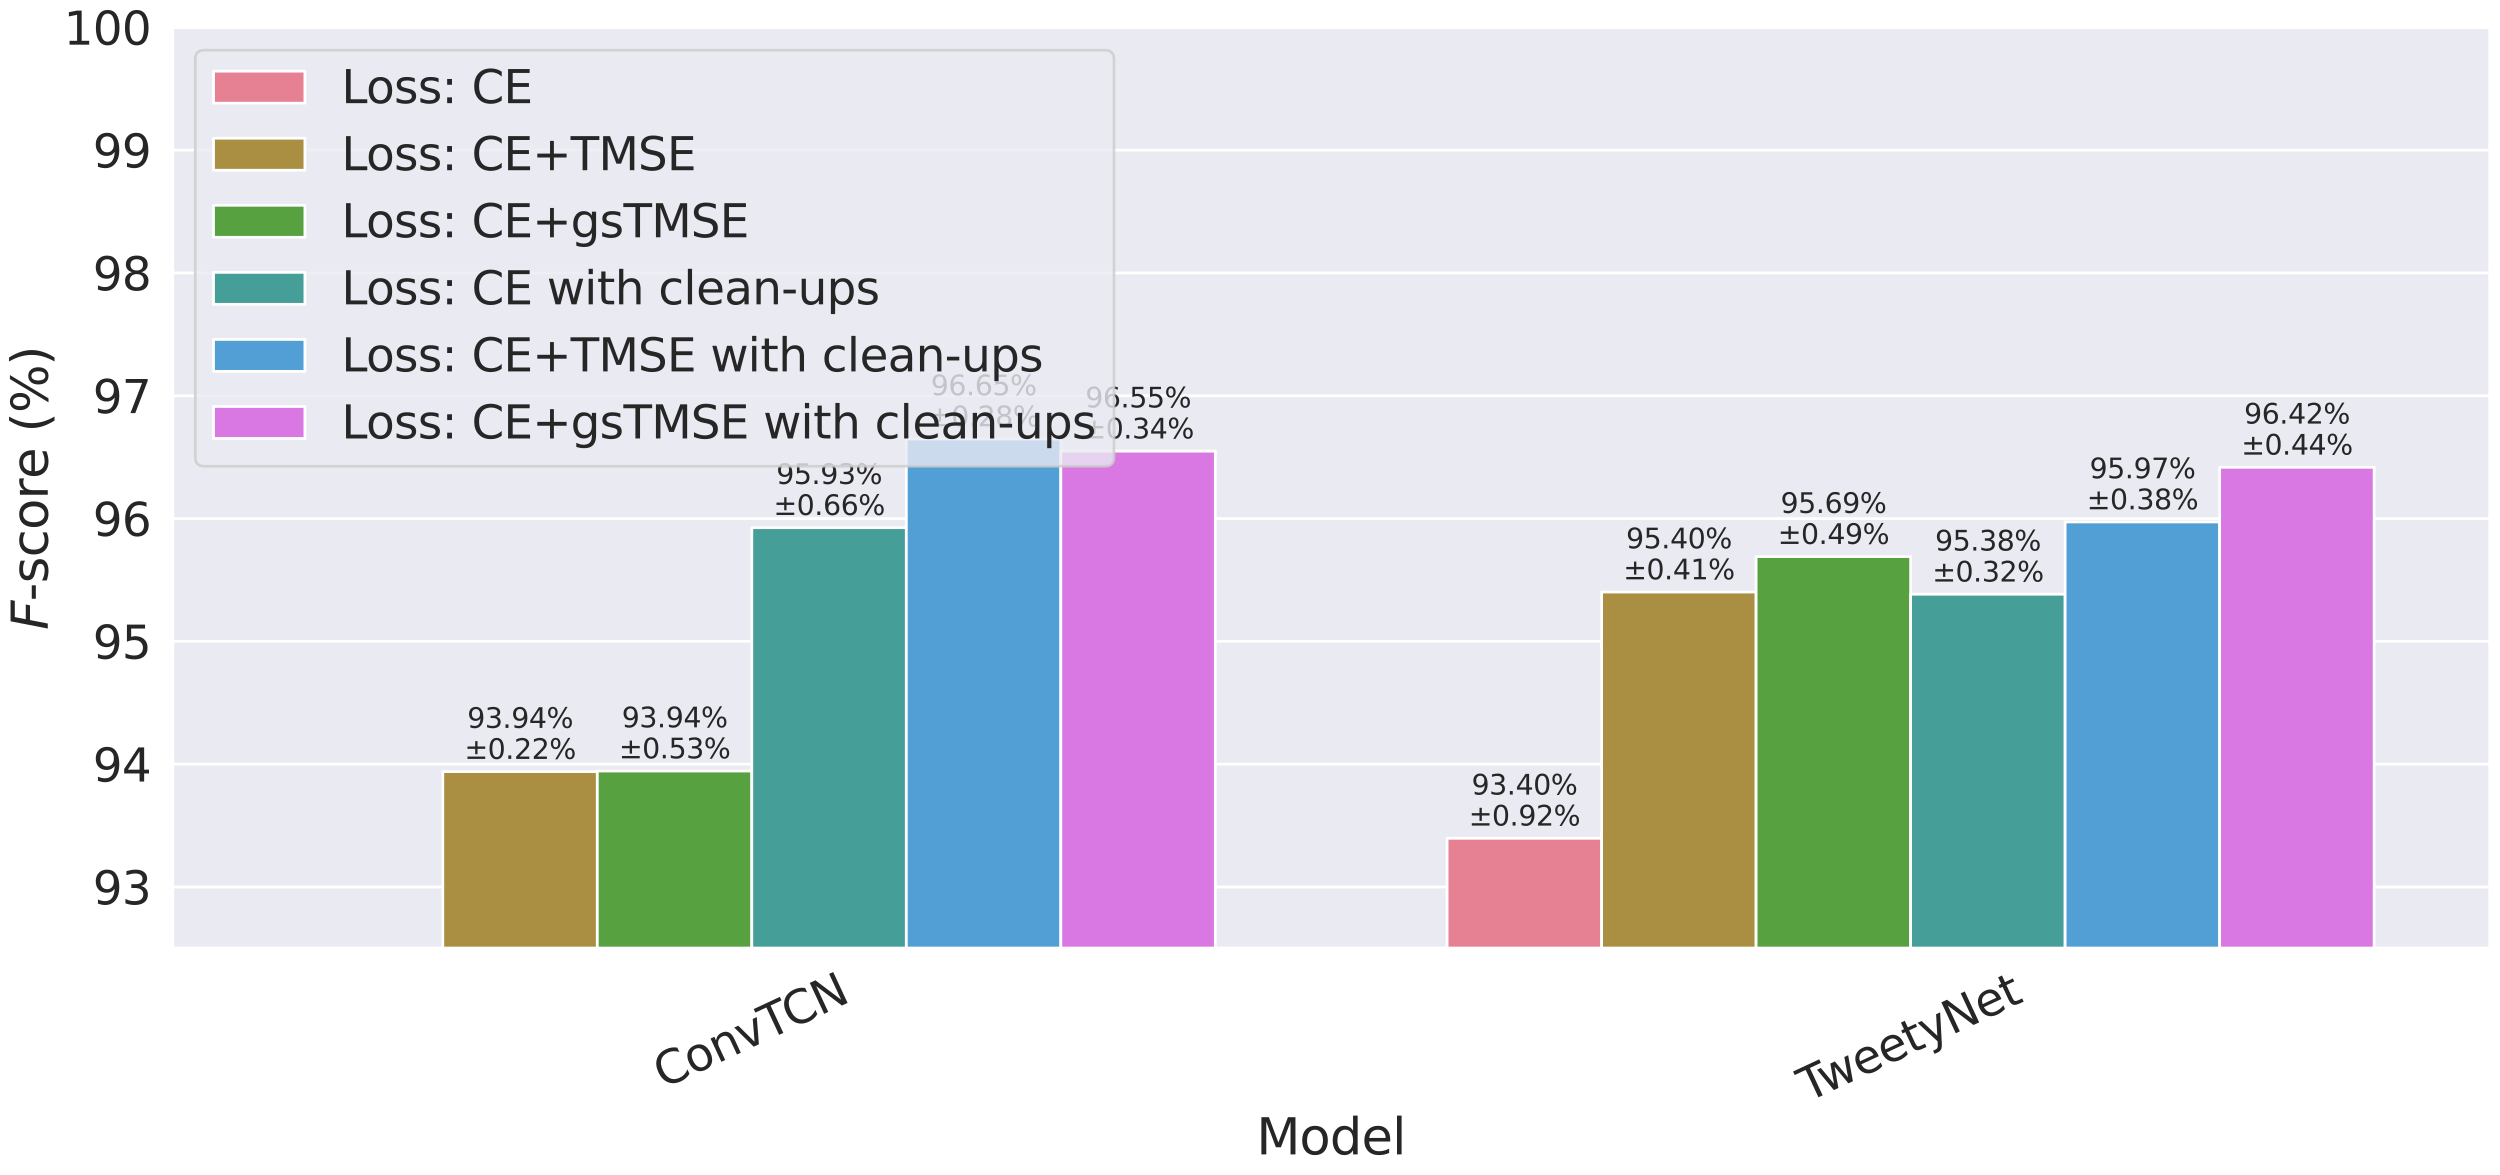 <?xml version="1.0" encoding="utf-8" standalone="no"?>
<!DOCTYPE svg PUBLIC "-//W3C//DTD SVG 1.1//EN"
  "http://www.w3.org/Graphics/SVG/1.1/DTD/svg11.dtd">
<svg xmlns:xlink="http://www.w3.org/1999/xlink" width="1805.73pt" height="848.494pt" viewBox="0 0 1805.73 848.494" xmlns="http://www.w3.org/2000/svg" version="1.1">
 <defs>
  <style type="text/css">*{stroke-linejoin: round; stroke-linecap: butt}</style>
 </defs>
 <g id="figure_1">
  <g id="patch_1">
   <path d="M 0 848.494 
L 1805.73 848.494 
L 1805.73 0 
L 0 0 
z
" style="fill: #ffffff"/>
  </g>
  <g id="axes_1">
   <g id="patch_2">
    <path d="M 124.53 685.017 
L 1798.53 685.017 
L 1798.53 19.737 
L 124.53 19.737 
z
" style="fill: #eaeaf2"/>
   </g>
   <g id="matplotlib.axis_1">
    <g id="xtick_1">
     <g id="text_1">
      <!-- ConvTCN -->
      <g style="fill: #262626" transform="translate(479.073 786.479) rotate(-25) scale(0.33 -0.33)">
       <defs>
        <path id="DejaVuSans-43" d="M 4122 4306 
L 4122 3641 
Q 3803 3938 3442 4084 
Q 3081 4231 2675 4231 
Q 1875 4231 1450 3742 
Q 1025 3253 1025 2328 
Q 1025 1406 1450 917 
Q 1875 428 2675 428 
Q 3081 428 3442 575 
Q 3803 722 4122 1019 
L 4122 359 
Q 3791 134 3420 21 
Q 3050 -91 2638 -91 
Q 1578 -91 968 557 
Q 359 1206 359 2328 
Q 359 3453 968 4101 
Q 1578 4750 2638 4750 
Q 3056 4750 3426 4639 
Q 3797 4528 4122 4306 
z
" transform="scale(0.016)"/>
        <path id="DejaVuSans-6f" d="M 1959 3097 
Q 1497 3097 1228 2736 
Q 959 2375 959 1747 
Q 959 1119 1226 758 
Q 1494 397 1959 397 
Q 2419 397 2687 759 
Q 2956 1122 2956 1747 
Q 2956 2369 2687 2733 
Q 2419 3097 1959 3097 
z
M 1959 3584 
Q 2709 3584 3137 3096 
Q 3566 2609 3566 1747 
Q 3566 888 3137 398 
Q 2709 -91 1959 -91 
Q 1206 -91 779 398 
Q 353 888 353 1747 
Q 353 2609 779 3096 
Q 1206 3584 1959 3584 
z
" transform="scale(0.016)"/>
        <path id="DejaVuSans-6e" d="M 3513 2113 
L 3513 0 
L 2938 0 
L 2938 2094 
Q 2938 2591 2744 2837 
Q 2550 3084 2163 3084 
Q 1697 3084 1428 2787 
Q 1159 2491 1159 1978 
L 1159 0 
L 581 0 
L 581 3500 
L 1159 3500 
L 1159 2956 
Q 1366 3272 1645 3428 
Q 1925 3584 2291 3584 
Q 2894 3584 3203 3211 
Q 3513 2838 3513 2113 
z
" transform="scale(0.016)"/>
        <path id="DejaVuSans-76" d="M 191 3500 
L 800 3500 
L 1894 563 
L 2988 3500 
L 3597 3500 
L 2284 0 
L 1503 0 
L 191 3500 
z
" transform="scale(0.016)"/>
        <path id="DejaVuSans-54" d="M -19 4666 
L 3928 4666 
L 3928 4134 
L 2272 4134 
L 2272 0 
L 1638 0 
L 1638 4134 
L -19 4134 
L -19 4666 
z
" transform="scale(0.016)"/>
        <path id="DejaVuSans-4e" d="M 628 4666 
L 1478 4666 
L 3547 763 
L 3547 4666 
L 4159 4666 
L 4159 0 
L 3309 0 
L 1241 3903 
L 1241 0 
L 628 0 
L 628 4666 
z
" transform="scale(0.016)"/>
       </defs>
       <use xlink:href="#DejaVuSans-43"/>
       <use xlink:href="#DejaVuSans-6f" x="69.824"/>
       <use xlink:href="#DejaVuSans-6e" x="131.006"/>
       <use xlink:href="#DejaVuSans-76" x="194.385"/>
       <use xlink:href="#DejaVuSans-54" x="253.564"/>
       <use xlink:href="#DejaVuSans-43" x="308.773"/>
       <use xlink:href="#DejaVuSans-4e" x="378.598"/>
      </g>
     </g>
    </g>
    <g id="xtick_2">
     <g id="text_2">
      <!-- TweetyNet -->
      <g style="fill: #262626" transform="translate(1305.615 796.233) rotate(-25) scale(0.33 -0.33)">
       <defs>
        <path id="DejaVuSans-77" d="M 269 3500 
L 844 3500 
L 1563 769 
L 2278 3500 
L 2956 3500 
L 3675 769 
L 4391 3500 
L 4966 3500 
L 4050 0 
L 3372 0 
L 2619 2869 
L 1863 0 
L 1184 0 
L 269 3500 
z
" transform="scale(0.016)"/>
        <path id="DejaVuSans-65" d="M 3597 1894 
L 3597 1613 
L 953 1613 
Q 991 1019 1311 708 
Q 1631 397 2203 397 
Q 2534 397 2845 478 
Q 3156 559 3463 722 
L 3463 178 
Q 3153 47 2828 -22 
Q 2503 -91 2169 -91 
Q 1331 -91 842 396 
Q 353 884 353 1716 
Q 353 2575 817 3079 
Q 1281 3584 2069 3584 
Q 2775 3584 3186 3129 
Q 3597 2675 3597 1894 
z
M 3022 2063 
Q 3016 2534 2758 2815 
Q 2500 3097 2075 3097 
Q 1594 3097 1305 2825 
Q 1016 2553 972 2059 
L 3022 2063 
z
" transform="scale(0.016)"/>
        <path id="DejaVuSans-74" d="M 1172 4494 
L 1172 3500 
L 2356 3500 
L 2356 3053 
L 1172 3053 
L 1172 1153 
Q 1172 725 1289 603 
Q 1406 481 1766 481 
L 2356 481 
L 2356 0 
L 1766 0 
Q 1100 0 847 248 
Q 594 497 594 1153 
L 594 3053 
L 172 3053 
L 172 3500 
L 594 3500 
L 594 4494 
L 1172 4494 
z
" transform="scale(0.016)"/>
        <path id="DejaVuSans-79" d="M 2059 -325 
Q 1816 -950 1584 -1140 
Q 1353 -1331 966 -1331 
L 506 -1331 
L 506 -850 
L 844 -850 
Q 1081 -850 1212 -737 
Q 1344 -625 1503 -206 
L 1606 56 
L 191 3500 
L 800 3500 
L 1894 763 
L 2988 3500 
L 3597 3500 
L 2059 -325 
z
" transform="scale(0.016)"/>
       </defs>
       <use xlink:href="#DejaVuSans-54"/>
       <use xlink:href="#DejaVuSans-77" x="44.584"/>
       <use xlink:href="#DejaVuSans-65" x="126.371"/>
       <use xlink:href="#DejaVuSans-65" x="187.895"/>
       <use xlink:href="#DejaVuSans-74" x="249.418"/>
       <use xlink:href="#DejaVuSans-79" x="288.627"/>
       <use xlink:href="#DejaVuSans-4e" x="347.807"/>
       <use xlink:href="#DejaVuSans-65" x="422.611"/>
       <use xlink:href="#DejaVuSans-74" x="484.135"/>
      </g>
     </g>
    </g>
    <g id="text_3">
     <!-- Model -->
     <g style="fill: #262626" transform="translate(907.482 833.807) scale(0.36 -0.36)">
      <defs>
       <path id="DejaVuSans-4d" d="M 628 4666 
L 1569 4666 
L 2759 1491 
L 3956 4666 
L 4897 4666 
L 4897 0 
L 4281 0 
L 4281 4097 
L 3078 897 
L 2444 897 
L 1241 4097 
L 1241 0 
L 628 0 
L 628 4666 
z
" transform="scale(0.016)"/>
       <path id="DejaVuSans-64" d="M 2906 2969 
L 2906 4863 
L 3481 4863 
L 3481 0 
L 2906 0 
L 2906 525 
Q 2725 213 2448 61 
Q 2172 -91 1784 -91 
Q 1150 -91 751 415 
Q 353 922 353 1747 
Q 353 2572 751 3078 
Q 1150 3584 1784 3584 
Q 2172 3584 2448 3432 
Q 2725 3281 2906 2969 
z
M 947 1747 
Q 947 1113 1208 752 
Q 1469 391 1925 391 
Q 2381 391 2643 752 
Q 2906 1113 2906 1747 
Q 2906 2381 2643 2742 
Q 2381 3103 1925 3103 
Q 1469 3103 1208 2742 
Q 947 2381 947 1747 
z
" transform="scale(0.016)"/>
       <path id="DejaVuSans-6c" d="M 603 4863 
L 1178 4863 
L 1178 0 
L 603 0 
L 603 4863 
z
" transform="scale(0.016)"/>
      </defs>
      <use xlink:href="#DejaVuSans-4d"/>
      <use xlink:href="#DejaVuSans-6f" x="86.279"/>
      <use xlink:href="#DejaVuSans-64" x="147.461"/>
      <use xlink:href="#DejaVuSans-65" x="210.938"/>
      <use xlink:href="#DejaVuSans-6c" x="272.461"/>
     </g>
    </g>
   </g>
   <g id="matplotlib.axis_2">
    <g id="ytick_1">
     <g id="line2d_1">
      <path d="M 124.53 640.665 
L 1798.53 640.665 
" clip-path="url(#pd7ba18f5d6)" style="fill: none; stroke: #ffffff; stroke-width: 2; stroke-linecap: round"/>
     </g>
     <g id="text_4">
      <!-- 93 -->
      <g style="fill: #262626" transform="translate(67.037 653.203) scale(0.33 -0.33)">
       <defs>
        <path id="DejaVuSans-39" d="M 703 97 
L 703 672 
Q 941 559 1184 500 
Q 1428 441 1663 441 
Q 2288 441 2617 861 
Q 2947 1281 2994 2138 
Q 2813 1869 2534 1725 
Q 2256 1581 1919 1581 
Q 1219 1581 811 2004 
Q 403 2428 403 3163 
Q 403 3881 828 4315 
Q 1253 4750 1959 4750 
Q 2769 4750 3195 4129 
Q 3622 3509 3622 2328 
Q 3622 1225 3098 567 
Q 2575 -91 1691 -91 
Q 1453 -91 1209 -44 
Q 966 3 703 97 
z
M 1959 2075 
Q 2384 2075 2632 2365 
Q 2881 2656 2881 3163 
Q 2881 3666 2632 3958 
Q 2384 4250 1959 4250 
Q 1534 4250 1286 3958 
Q 1038 3666 1038 3163 
Q 1038 2656 1286 2365 
Q 1534 2075 1959 2075 
z
" transform="scale(0.016)"/>
        <path id="DejaVuSans-33" d="M 2597 2516 
Q 3050 2419 3304 2112 
Q 3559 1806 3559 1356 
Q 3559 666 3084 287 
Q 2609 -91 1734 -91 
Q 1441 -91 1130 -33 
Q 819 25 488 141 
L 488 750 
Q 750 597 1062 519 
Q 1375 441 1716 441 
Q 2309 441 2620 675 
Q 2931 909 2931 1356 
Q 2931 1769 2642 2001 
Q 2353 2234 1838 2234 
L 1294 2234 
L 1294 2753 
L 1863 2753 
Q 2328 2753 2575 2939 
Q 2822 3125 2822 3475 
Q 2822 3834 2567 4026 
Q 2313 4219 1838 4219 
Q 1578 4219 1281 4162 
Q 984 4106 628 3988 
L 628 4550 
Q 988 4650 1302 4700 
Q 1616 4750 1894 4750 
Q 2613 4750 3031 4423 
Q 3450 4097 3450 3541 
Q 3450 3153 3228 2886 
Q 3006 2619 2597 2516 
z
" transform="scale(0.016)"/>
       </defs>
       <use xlink:href="#DejaVuSans-39"/>
       <use xlink:href="#DejaVuSans-33" x="63.623"/>
      </g>
     </g>
    </g>
    <g id="ytick_2">
     <g id="line2d_2">
      <path d="M 124.53 551.961 
L 1798.53 551.961 
" clip-path="url(#pd7ba18f5d6)" style="fill: none; stroke: #ffffff; stroke-width: 2; stroke-linecap: round"/>
     </g>
     <g id="text_5">
      <!-- 94 -->
      <g style="fill: #262626" transform="translate(67.037 564.499) scale(0.33 -0.33)">
       <defs>
        <path id="DejaVuSans-34" d="M 2419 4116 
L 825 1625 
L 2419 1625 
L 2419 4116 
z
M 2253 4666 
L 3047 4666 
L 3047 1625 
L 3713 1625 
L 3713 1100 
L 3047 1100 
L 3047 0 
L 2419 0 
L 2419 1100 
L 313 1100 
L 313 1709 
L 2253 4666 
z
" transform="scale(0.016)"/>
       </defs>
       <use xlink:href="#DejaVuSans-39"/>
       <use xlink:href="#DejaVuSans-34" x="63.623"/>
      </g>
     </g>
    </g>
    <g id="ytick_3">
     <g id="line2d_3">
      <path d="M 124.53 463.257 
L 1798.53 463.257 
" clip-path="url(#pd7ba18f5d6)" style="fill: none; stroke: #ffffff; stroke-width: 2; stroke-linecap: round"/>
     </g>
     <g id="text_6">
      <!-- 95 -->
      <g style="fill: #262626" transform="translate(67.037 475.795) scale(0.33 -0.33)">
       <defs>
        <path id="DejaVuSans-35" d="M 691 4666 
L 3169 4666 
L 3169 4134 
L 1269 4134 
L 1269 2991 
Q 1406 3038 1543 3061 
Q 1681 3084 1819 3084 
Q 2600 3084 3056 2656 
Q 3513 2228 3513 1497 
Q 3513 744 3044 326 
Q 2575 -91 1722 -91 
Q 1428 -91 1123 -41 
Q 819 9 494 109 
L 494 744 
Q 775 591 1075 516 
Q 1375 441 1709 441 
Q 2250 441 2565 725 
Q 2881 1009 2881 1497 
Q 2881 1984 2565 2268 
Q 2250 2553 1709 2553 
Q 1456 2553 1204 2497 
Q 953 2441 691 2322 
L 691 4666 
z
" transform="scale(0.016)"/>
       </defs>
       <use xlink:href="#DejaVuSans-39"/>
       <use xlink:href="#DejaVuSans-35" x="63.623"/>
      </g>
     </g>
    </g>
    <g id="ytick_4">
     <g id="line2d_4">
      <path d="M 124.53 374.553 
L 1798.53 374.553 
" clip-path="url(#pd7ba18f5d6)" style="fill: none; stroke: #ffffff; stroke-width: 2; stroke-linecap: round"/>
     </g>
     <g id="text_7">
      <!-- 96 -->
      <g style="fill: #262626" transform="translate(67.037 387.091) scale(0.33 -0.33)">
       <defs>
        <path id="DejaVuSans-36" d="M 2113 2584 
Q 1688 2584 1439 2293 
Q 1191 2003 1191 1497 
Q 1191 994 1439 701 
Q 1688 409 2113 409 
Q 2538 409 2786 701 
Q 3034 994 3034 1497 
Q 3034 2003 2786 2293 
Q 2538 2584 2113 2584 
z
M 3366 4563 
L 3366 3988 
Q 3128 4100 2886 4159 
Q 2644 4219 2406 4219 
Q 1781 4219 1451 3797 
Q 1122 3375 1075 2522 
Q 1259 2794 1537 2939 
Q 1816 3084 2150 3084 
Q 2853 3084 3261 2657 
Q 3669 2231 3669 1497 
Q 3669 778 3244 343 
Q 2819 -91 2113 -91 
Q 1303 -91 875 529 
Q 447 1150 447 2328 
Q 447 3434 972 4092 
Q 1497 4750 2381 4750 
Q 2619 4750 2861 4703 
Q 3103 4656 3366 4563 
z
" transform="scale(0.016)"/>
       </defs>
       <use xlink:href="#DejaVuSans-39"/>
       <use xlink:href="#DejaVuSans-36" x="63.623"/>
      </g>
     </g>
    </g>
    <g id="ytick_5">
     <g id="line2d_5">
      <path d="M 124.53 285.849 
L 1798.53 285.849 
" clip-path="url(#pd7ba18f5d6)" style="fill: none; stroke: #ffffff; stroke-width: 2; stroke-linecap: round"/>
     </g>
     <g id="text_8">
      <!-- 97 -->
      <g style="fill: #262626" transform="translate(67.037 298.387) scale(0.33 -0.33)">
       <defs>
        <path id="DejaVuSans-37" d="M 525 4666 
L 3525 4666 
L 3525 4397 
L 1831 0 
L 1172 0 
L 2766 4134 
L 525 4134 
L 525 4666 
z
" transform="scale(0.016)"/>
       </defs>
       <use xlink:href="#DejaVuSans-39"/>
       <use xlink:href="#DejaVuSans-37" x="63.623"/>
      </g>
     </g>
    </g>
    <g id="ytick_6">
     <g id="line2d_6">
      <path d="M 124.53 197.145 
L 1798.53 197.145 
" clip-path="url(#pd7ba18f5d6)" style="fill: none; stroke: #ffffff; stroke-width: 2; stroke-linecap: round"/>
     </g>
     <g id="text_9">
      <!-- 98 -->
      <g style="fill: #262626" transform="translate(67.037 209.683) scale(0.33 -0.33)">
       <defs>
        <path id="DejaVuSans-38" d="M 2034 2216 
Q 1584 2216 1326 1975 
Q 1069 1734 1069 1313 
Q 1069 891 1326 650 
Q 1584 409 2034 409 
Q 2484 409 2743 651 
Q 3003 894 3003 1313 
Q 3003 1734 2745 1975 
Q 2488 2216 2034 2216 
z
M 1403 2484 
Q 997 2584 770 2862 
Q 544 3141 544 3541 
Q 544 4100 942 4425 
Q 1341 4750 2034 4750 
Q 2731 4750 3128 4425 
Q 3525 4100 3525 3541 
Q 3525 3141 3298 2862 
Q 3072 2584 2669 2484 
Q 3125 2378 3379 2068 
Q 3634 1759 3634 1313 
Q 3634 634 3220 271 
Q 2806 -91 2034 -91 
Q 1263 -91 848 271 
Q 434 634 434 1313 
Q 434 1759 690 2068 
Q 947 2378 1403 2484 
z
M 1172 3481 
Q 1172 3119 1398 2916 
Q 1625 2713 2034 2713 
Q 2441 2713 2670 2916 
Q 2900 3119 2900 3481 
Q 2900 3844 2670 4047 
Q 2441 4250 2034 4250 
Q 1625 4250 1398 4047 
Q 1172 3844 1172 3481 
z
" transform="scale(0.016)"/>
       </defs>
       <use xlink:href="#DejaVuSans-39"/>
       <use xlink:href="#DejaVuSans-38" x="63.623"/>
      </g>
     </g>
    </g>
    <g id="ytick_7">
     <g id="line2d_7">
      <path d="M 124.53 108.441 
L 1798.53 108.441 
" clip-path="url(#pd7ba18f5d6)" style="fill: none; stroke: #ffffff; stroke-width: 2; stroke-linecap: round"/>
     </g>
     <g id="text_10">
      <!-- 99 -->
      <g style="fill: #262626" transform="translate(67.037 120.979) scale(0.33 -0.33)">
       <use xlink:href="#DejaVuSans-39"/>
       <use xlink:href="#DejaVuSans-39" x="63.623"/>
      </g>
     </g>
    </g>
    <g id="ytick_8">
     <g id="line2d_8">
      <path d="M 124.53 19.737 
L 1798.53 19.737 
" clip-path="url(#pd7ba18f5d6)" style="fill: none; stroke: #ffffff; stroke-width: 2; stroke-linecap: round"/>
     </g>
     <g id="text_11">
      <!-- 100 -->
      <g style="fill: #262626" transform="translate(46.041 32.275) scale(0.33 -0.33)">
       <defs>
        <path id="DejaVuSans-31" d="M 794 531 
L 1825 531 
L 1825 4091 
L 703 3866 
L 703 4441 
L 1819 4666 
L 2450 4666 
L 2450 531 
L 3481 531 
L 3481 0 
L 794 0 
L 794 531 
z
" transform="scale(0.016)"/>
        <path id="DejaVuSans-30" d="M 2034 4250 
Q 1547 4250 1301 3770 
Q 1056 3291 1056 2328 
Q 1056 1369 1301 889 
Q 1547 409 2034 409 
Q 2525 409 2770 889 
Q 3016 1369 3016 2328 
Q 3016 3291 2770 3770 
Q 2525 4250 2034 4250 
z
M 2034 4750 
Q 2819 4750 3233 4129 
Q 3647 3509 3647 2328 
Q 3647 1150 3233 529 
Q 2819 -91 2034 -91 
Q 1250 -91 836 529 
Q 422 1150 422 2328 
Q 422 3509 836 4129 
Q 1250 4750 2034 4750 
z
" transform="scale(0.016)"/>
       </defs>
       <use xlink:href="#DejaVuSans-31"/>
       <use xlink:href="#DejaVuSans-30" x="63.623"/>
       <use xlink:href="#DejaVuSans-30" x="127.246"/>
      </g>
     </g>
    </g>
    <g id="text_12">
     <!-- $F$-score (%) -->
     <g style="fill: #262626" transform="translate(34.554 454.977) rotate(-90) scale(0.36 -0.36)">
      <defs>
       <path id="DejaVuSans-Oblique-46" d="M 1081 4666 
L 3756 4666 
L 3653 4134 
L 1606 4134 
L 1338 2759 
L 3188 2759 
L 3084 2228 
L 1234 2228 
L 800 0 
L 172 0 
L 1081 4666 
z
" transform="scale(0.016)"/>
       <path id="DejaVuSans-2d" d="M 313 2009 
L 1997 2009 
L 1997 1497 
L 313 1497 
L 313 2009 
z
" transform="scale(0.016)"/>
       <path id="DejaVuSans-73" d="M 2834 3397 
L 2834 2853 
Q 2591 2978 2328 3040 
Q 2066 3103 1784 3103 
Q 1356 3103 1142 2972 
Q 928 2841 928 2578 
Q 928 2378 1081 2264 
Q 1234 2150 1697 2047 
L 1894 2003 
Q 2506 1872 2764 1633 
Q 3022 1394 3022 966 
Q 3022 478 2636 193 
Q 2250 -91 1575 -91 
Q 1294 -91 989 -36 
Q 684 19 347 128 
L 347 722 
Q 666 556 975 473 
Q 1284 391 1588 391 
Q 1994 391 2212 530 
Q 2431 669 2431 922 
Q 2431 1156 2273 1281 
Q 2116 1406 1581 1522 
L 1381 1569 
Q 847 1681 609 1914 
Q 372 2147 372 2553 
Q 372 3047 722 3315 
Q 1072 3584 1716 3584 
Q 2034 3584 2315 3537 
Q 2597 3491 2834 3397 
z
" transform="scale(0.016)"/>
       <path id="DejaVuSans-63" d="M 3122 3366 
L 3122 2828 
Q 2878 2963 2633 3030 
Q 2388 3097 2138 3097 
Q 1578 3097 1268 2742 
Q 959 2388 959 1747 
Q 959 1106 1268 751 
Q 1578 397 2138 397 
Q 2388 397 2633 464 
Q 2878 531 3122 666 
L 3122 134 
Q 2881 22 2623 -34 
Q 2366 -91 2075 -91 
Q 1284 -91 818 406 
Q 353 903 353 1747 
Q 353 2603 823 3093 
Q 1294 3584 2113 3584 
Q 2378 3584 2631 3529 
Q 2884 3475 3122 3366 
z
" transform="scale(0.016)"/>
       <path id="DejaVuSans-72" d="M 2631 2963 
Q 2534 3019 2420 3045 
Q 2306 3072 2169 3072 
Q 1681 3072 1420 2755 
Q 1159 2438 1159 1844 
L 1159 0 
L 581 0 
L 581 3500 
L 1159 3500 
L 1159 2956 
Q 1341 3275 1631 3429 
Q 1922 3584 2338 3584 
Q 2397 3584 2469 3576 
Q 2541 3569 2628 3553 
L 2631 2963 
z
" transform="scale(0.016)"/>
       <path id="DejaVuSans-20" transform="scale(0.016)"/>
       <path id="DejaVuSans-28" d="M 1984 4856 
Q 1566 4138 1362 3434 
Q 1159 2731 1159 2009 
Q 1159 1288 1364 580 
Q 1569 -128 1984 -844 
L 1484 -844 
Q 1016 -109 783 600 
Q 550 1309 550 2009 
Q 550 2706 781 3412 
Q 1013 4119 1484 4856 
L 1984 4856 
z
" transform="scale(0.016)"/>
       <path id="DejaVuSans-25" d="M 4653 2053 
Q 4381 2053 4226 1822 
Q 4072 1591 4072 1178 
Q 4072 772 4226 539 
Q 4381 306 4653 306 
Q 4919 306 5073 539 
Q 5228 772 5228 1178 
Q 5228 1588 5073 1820 
Q 4919 2053 4653 2053 
z
M 4653 2450 
Q 5147 2450 5437 2106 
Q 5728 1763 5728 1178 
Q 5728 594 5436 251 
Q 5144 -91 4653 -91 
Q 4153 -91 3862 251 
Q 3572 594 3572 1178 
Q 3572 1766 3864 2108 
Q 4156 2450 4653 2450 
z
M 1428 4353 
Q 1159 4353 1004 4120 
Q 850 3888 850 3481 
Q 850 3069 1003 2837 
Q 1156 2606 1428 2606 
Q 1700 2606 1854 2837 
Q 2009 3069 2009 3481 
Q 2009 3884 1853 4118 
Q 1697 4353 1428 4353 
z
M 4250 4750 
L 4750 4750 
L 1831 -91 
L 1331 -91 
L 4250 4750 
z
M 1428 4750 
Q 1922 4750 2215 4408 
Q 2509 4066 2509 3481 
Q 2509 2891 2217 2550 
Q 1925 2209 1428 2209 
Q 931 2209 642 2551 
Q 353 2894 353 3481 
Q 353 4063 643 4406 
Q 934 4750 1428 4750 
z
" transform="scale(0.016)"/>
       <path id="DejaVuSans-29" d="M 513 4856 
L 1013 4856 
Q 1481 4119 1714 3412 
Q 1947 2706 1947 2009 
Q 1947 1309 1714 600 
Q 1481 -109 1013 -844 
L 513 -844 
Q 928 -128 1133 580 
Q 1338 1288 1338 2009 
Q 1338 2731 1133 3434 
Q 928 4138 513 4856 
z
" transform="scale(0.016)"/>
      </defs>
      <use xlink:href="#DejaVuSans-Oblique-46" transform="translate(0 0.125)"/>
      <use xlink:href="#DejaVuSans-2d" transform="translate(57.52 0.125)"/>
      <use xlink:href="#DejaVuSans-73" transform="translate(93.604 0.125)"/>
      <use xlink:href="#DejaVuSans-63" transform="translate(145.703 0.125)"/>
      <use xlink:href="#DejaVuSans-6f" transform="translate(200.684 0.125)"/>
      <use xlink:href="#DejaVuSans-72" transform="translate(261.865 0.125)"/>
      <use xlink:href="#DejaVuSans-65" transform="translate(302.979 0.125)"/>
      <use xlink:href="#DejaVuSans-20" transform="translate(364.502 0.125)"/>
      <use xlink:href="#DejaVuSans-28" transform="translate(396.289 0.125)"/>
      <use xlink:href="#DejaVuSans-25" transform="translate(435.303 0.125)"/>
      <use xlink:href="#DejaVuSans-29" transform="translate(530.322 0.125)"/>
     </g>
    </g>
   </g>
   <g id="patch_3">
    <path d="M 208.23 8890.137 
L 319.83 8890.137 
L 319.83 708.282 
L 208.23 708.282 
z
" clip-path="url(#pd7ba18f5d6)" style="fill: #e68193; stroke: #ffffff; stroke-width: 2; stroke-linejoin: miter"/>
   </g>
   <g id="patch_4">
    <path d="M 1045.23 8890.137 
L 1156.83 8890.137 
L 1156.83 605.466 
L 1045.23 605.466 
z
" clip-path="url(#pd7ba18f5d6)" style="fill: #e68193; stroke: #ffffff; stroke-width: 2; stroke-linejoin: miter"/>
   </g>
   <g id="patch_5">
    <path d="M 319.83 8890.137 
L 431.43 8890.137 
L 431.43 557.312 
L 319.83 557.312 
z
" clip-path="url(#pd7ba18f5d6)" style="fill: #aa8f43; stroke: #ffffff; stroke-width: 2; stroke-linejoin: miter"/>
   </g>
   <g id="patch_6">
    <path d="M 1156.83 8890.137 
L 1268.43 8890.137 
L 1268.43 427.611 
L 1156.83 427.611 
z
" clip-path="url(#pd7ba18f5d6)" style="fill: #aa8f43; stroke: #ffffff; stroke-width: 2; stroke-linejoin: miter"/>
   </g>
   <g id="patch_7">
    <path d="M 431.43 8890.137 
L 543.03 8890.137 
L 543.03 556.905 
L 431.43 556.905 
z
" clip-path="url(#pd7ba18f5d6)" style="fill: #58a141; stroke: #ffffff; stroke-width: 2; stroke-linejoin: miter"/>
   </g>
   <g id="patch_8">
    <path d="M 1268.43 8890.137 
L 1380.03 8890.137 
L 1380.03 402.052 
L 1268.43 402.052 
z
" clip-path="url(#pd7ba18f5d6)" style="fill: #58a141; stroke: #ffffff; stroke-width: 2; stroke-linejoin: miter"/>
   </g>
   <g id="patch_9">
    <path d="M 543.03 8890.137 
L 654.63 8890.137 
L 654.63 381.134 
L 543.03 381.134 
z
" clip-path="url(#pd7ba18f5d6)" style="fill: #459e97; stroke: #ffffff; stroke-width: 2; stroke-linejoin: miter"/>
   </g>
   <g id="patch_10">
    <path d="M 1380.03 8890.137 
L 1491.63 8890.137 
L 1491.63 429.221 
L 1380.03 429.221 
z
" clip-path="url(#pd7ba18f5d6)" style="fill: #459e97; stroke: #ffffff; stroke-width: 2; stroke-linejoin: miter"/>
   </g>
   <g id="patch_11">
    <path d="M 654.63 8890.137 
L 766.23 8890.137 
L 766.23 317.037 
L 654.63 317.037 
z
" clip-path="url(#pd7ba18f5d6)" style="fill: #529fd6; stroke: #ffffff; stroke-width: 2; stroke-linejoin: miter"/>
   </g>
   <g id="patch_12">
    <path d="M 1491.63 8890.137 
L 1603.23 8890.137 
L 1603.23 377.012 
L 1491.63 377.012 
z
" clip-path="url(#pd7ba18f5d6)" style="fill: #529fd6; stroke: #ffffff; stroke-width: 2; stroke-linejoin: miter"/>
   </g>
   <g id="patch_13">
    <path d="M 766.23 8890.137 
L 877.83 8890.137 
L 877.83 325.848 
L 766.23 325.848 
z
" clip-path="url(#pd7ba18f5d6)" style="fill: #d978e2; stroke: #ffffff; stroke-width: 2; stroke-linejoin: miter"/>
   </g>
   <g id="patch_14">
    <path d="M 1603.23 8890.137 
L 1714.83 8890.137 
L 1714.83 337.531 
L 1603.23 337.531 
z
" clip-path="url(#pd7ba18f5d6)" style="fill: #d978e2; stroke: #ffffff; stroke-width: 2; stroke-linejoin: miter"/>
   </g>
   <g id="line2d_9">
    <path clip-path="url(#pd7ba18f5d6)" style="fill: none; stroke: #424242; stroke-width: 5.4; stroke-linecap: round"/>
   </g>
   <g id="line2d_10">
    <path clip-path="url(#pd7ba18f5d6)" style="fill: none; stroke: #424242; stroke-width: 5.4; stroke-linecap: round"/>
   </g>
   <g id="line2d_11">
    <path clip-path="url(#pd7ba18f5d6)" style="fill: none; stroke: #424242; stroke-width: 5.4; stroke-linecap: round"/>
   </g>
   <g id="line2d_12">
    <path clip-path="url(#pd7ba18f5d6)" style="fill: none; stroke: #424242; stroke-width: 5.4; stroke-linecap: round"/>
   </g>
   <g id="line2d_13">
    <path clip-path="url(#pd7ba18f5d6)" style="fill: none; stroke: #424242; stroke-width: 5.4; stroke-linecap: round"/>
   </g>
   <g id="line2d_14">
    <path clip-path="url(#pd7ba18f5d6)" style="fill: none; stroke: #424242; stroke-width: 5.4; stroke-linecap: round"/>
   </g>
   <g id="line2d_15">
    <path clip-path="url(#pd7ba18f5d6)" style="fill: none; stroke: #424242; stroke-width: 5.4; stroke-linecap: round"/>
   </g>
   <g id="line2d_16">
    <path clip-path="url(#pd7ba18f5d6)" style="fill: none; stroke: #424242; stroke-width: 5.4; stroke-linecap: round"/>
   </g>
   <g id="line2d_17">
    <path clip-path="url(#pd7ba18f5d6)" style="fill: none; stroke: #424242; stroke-width: 5.4; stroke-linecap: round"/>
   </g>
   <g id="line2d_18">
    <path clip-path="url(#pd7ba18f5d6)" style="fill: none; stroke: #424242; stroke-width: 5.4; stroke-linecap: round"/>
   </g>
   <g id="line2d_19">
    <path clip-path="url(#pd7ba18f5d6)" style="fill: none; stroke: #424242; stroke-width: 5.4; stroke-linecap: round"/>
   </g>
   <g id="line2d_20">
    <path clip-path="url(#pd7ba18f5d6)" style="fill: none; stroke: #424242; stroke-width: 5.4; stroke-linecap: round"/>
   </g>
   <g id="patch_15">
    <path d="M 124.53 685.017 
L 124.53 19.737 
" style="fill: none; stroke: #ffffff; stroke-width: 2.5; stroke-linejoin: miter; stroke-linecap: square"/>
   </g>
   <g id="patch_16">
    <path d="M 1798.53 685.017 
L 1798.53 19.737 
" style="fill: none; stroke: #ffffff; stroke-width: 2.5; stroke-linejoin: miter; stroke-linecap: square"/>
   </g>
   <g id="patch_17">
    <path d="M 124.53 685.017 
L 1798.53 685.017 
" style="fill: none; stroke: #ffffff; stroke-width: 2.5; stroke-linejoin: miter; stroke-linecap: square"/>
   </g>
   <g id="patch_18">
    <path d="M 124.53 19.737 
L 1798.53 19.737 
" style="fill: none; stroke: #ffffff; stroke-width: 2.5; stroke-linejoin: miter; stroke-linecap: square"/>
   </g>
   <g id="text_13">
    <!-- 93.40% -->
    <g style="fill: #262626" transform="translate(1062.9 573.911) scale(0.2 -0.2)">
     <defs>
      <path id="DejaVuSans-2e" d="M 684 794 
L 1344 794 
L 1344 0 
L 684 0 
L 684 794 
z
" transform="scale(0.016)"/>
     </defs>
     <use xlink:href="#DejaVuSans-39"/>
     <use xlink:href="#DejaVuSans-33" x="63.623"/>
     <use xlink:href="#DejaVuSans-2e" x="127.246"/>
     <use xlink:href="#DejaVuSans-34" x="159.033"/>
     <use xlink:href="#DejaVuSans-30" x="222.656"/>
     <use xlink:href="#DejaVuSans-25" x="286.279"/>
    </g>
    <!-- ±0.92% -->
    <g style="fill: #262626" transform="translate(1060.883 596.306) scale(0.2 -0.2)">
     <defs>
      <path id="DejaVuSans-b1" d="M 2944 4013 
L 2944 2803 
L 4684 2803 
L 4684 2272 
L 2944 2272 
L 2944 1063 
L 2419 1063 
L 2419 2272 
L 678 2272 
L 678 2803 
L 2419 2803 
L 2419 4013 
L 2944 4013 
z
M 678 531 
L 4684 531 
L 4684 0 
L 678 0 
L 678 531 
z
" transform="scale(0.016)"/>
      <path id="DejaVuSans-32" d="M 1228 531 
L 3431 531 
L 3431 0 
L 469 0 
L 469 531 
Q 828 903 1448 1529 
Q 2069 2156 2228 2338 
Q 2531 2678 2651 2914 
Q 2772 3150 2772 3378 
Q 2772 3750 2511 3984 
Q 2250 4219 1831 4219 
Q 1534 4219 1204 4116 
Q 875 4013 500 3803 
L 500 4441 
Q 881 4594 1212 4672 
Q 1544 4750 1819 4750 
Q 2544 4750 2975 4387 
Q 3406 4025 3406 3419 
Q 3406 3131 3298 2873 
Q 3191 2616 2906 2266 
Q 2828 2175 2409 1742 
Q 1991 1309 1228 531 
z
" transform="scale(0.016)"/>
     </defs>
     <use xlink:href="#DejaVuSans-b1"/>
     <use xlink:href="#DejaVuSans-30" x="83.789"/>
     <use xlink:href="#DejaVuSans-2e" x="147.412"/>
     <use xlink:href="#DejaVuSans-39" x="179.199"/>
     <use xlink:href="#DejaVuSans-32" x="242.822"/>
     <use xlink:href="#DejaVuSans-25" x="306.445"/>
    </g>
   </g>
   <g id="text_14">
    <!-- 93.94% -->
    <g style="fill: #262626" transform="translate(337.5 525.757) scale(0.2 -0.2)">
     <use xlink:href="#DejaVuSans-39"/>
     <use xlink:href="#DejaVuSans-33" x="63.623"/>
     <use xlink:href="#DejaVuSans-2e" x="127.246"/>
     <use xlink:href="#DejaVuSans-39" x="159.033"/>
     <use xlink:href="#DejaVuSans-34" x="222.656"/>
     <use xlink:href="#DejaVuSans-25" x="286.279"/>
    </g>
    <!-- ±0.22% -->
    <g style="fill: #262626" transform="translate(335.483 548.153) scale(0.2 -0.2)">
     <use xlink:href="#DejaVuSans-b1"/>
     <use xlink:href="#DejaVuSans-30" x="83.789"/>
     <use xlink:href="#DejaVuSans-2e" x="147.412"/>
     <use xlink:href="#DejaVuSans-32" x="179.199"/>
     <use xlink:href="#DejaVuSans-32" x="242.822"/>
     <use xlink:href="#DejaVuSans-25" x="306.445"/>
    </g>
   </g>
   <g id="text_15">
    <!-- 95.40% -->
    <g style="fill: #262626" transform="translate(1174.5 396.056) scale(0.2 -0.2)">
     <use xlink:href="#DejaVuSans-39"/>
     <use xlink:href="#DejaVuSans-35" x="63.623"/>
     <use xlink:href="#DejaVuSans-2e" x="127.246"/>
     <use xlink:href="#DejaVuSans-34" x="159.033"/>
     <use xlink:href="#DejaVuSans-30" x="222.656"/>
     <use xlink:href="#DejaVuSans-25" x="286.279"/>
    </g>
    <!-- ±0.41% -->
    <g style="fill: #262626" transform="translate(1172.483 418.452) scale(0.2 -0.2)">
     <use xlink:href="#DejaVuSans-b1"/>
     <use xlink:href="#DejaVuSans-30" x="83.789"/>
     <use xlink:href="#DejaVuSans-2e" x="147.412"/>
     <use xlink:href="#DejaVuSans-34" x="179.199"/>
     <use xlink:href="#DejaVuSans-31" x="242.822"/>
     <use xlink:href="#DejaVuSans-25" x="306.445"/>
    </g>
   </g>
   <g id="text_16">
    <!-- 93.94% -->
    <g style="fill: #262626" transform="translate(449.1 525.35) scale(0.2 -0.2)">
     <use xlink:href="#DejaVuSans-39"/>
     <use xlink:href="#DejaVuSans-33" x="63.623"/>
     <use xlink:href="#DejaVuSans-2e" x="127.246"/>
     <use xlink:href="#DejaVuSans-39" x="159.033"/>
     <use xlink:href="#DejaVuSans-34" x="222.656"/>
     <use xlink:href="#DejaVuSans-25" x="286.279"/>
    </g>
    <!-- ±0.53% -->
    <g style="fill: #262626" transform="translate(447.083 547.745) scale(0.2 -0.2)">
     <use xlink:href="#DejaVuSans-b1"/>
     <use xlink:href="#DejaVuSans-30" x="83.789"/>
     <use xlink:href="#DejaVuSans-2e" x="147.412"/>
     <use xlink:href="#DejaVuSans-35" x="179.199"/>
     <use xlink:href="#DejaVuSans-33" x="242.822"/>
     <use xlink:href="#DejaVuSans-25" x="306.445"/>
    </g>
   </g>
   <g id="text_17">
    <!-- 95.69% -->
    <g style="fill: #262626" transform="translate(1286.1 370.497) scale(0.2 -0.2)">
     <use xlink:href="#DejaVuSans-39"/>
     <use xlink:href="#DejaVuSans-35" x="63.623"/>
     <use xlink:href="#DejaVuSans-2e" x="127.246"/>
     <use xlink:href="#DejaVuSans-36" x="159.033"/>
     <use xlink:href="#DejaVuSans-39" x="222.656"/>
     <use xlink:href="#DejaVuSans-25" x="286.279"/>
    </g>
    <!-- ±0.49% -->
    <g style="fill: #262626" transform="translate(1284.083 392.893) scale(0.2 -0.2)">
     <use xlink:href="#DejaVuSans-b1"/>
     <use xlink:href="#DejaVuSans-30" x="83.789"/>
     <use xlink:href="#DejaVuSans-2e" x="147.412"/>
     <use xlink:href="#DejaVuSans-34" x="179.199"/>
     <use xlink:href="#DejaVuSans-39" x="242.822"/>
     <use xlink:href="#DejaVuSans-25" x="306.445"/>
    </g>
   </g>
   <g id="text_18">
    <!-- 95.93% -->
    <g style="fill: #262626" transform="translate(560.7 349.579) scale(0.2 -0.2)">
     <use xlink:href="#DejaVuSans-39"/>
     <use xlink:href="#DejaVuSans-35" x="63.623"/>
     <use xlink:href="#DejaVuSans-2e" x="127.246"/>
     <use xlink:href="#DejaVuSans-39" x="159.033"/>
     <use xlink:href="#DejaVuSans-33" x="222.656"/>
     <use xlink:href="#DejaVuSans-25" x="286.279"/>
    </g>
    <!-- ±0.66% -->
    <g style="fill: #262626" transform="translate(558.683 371.975) scale(0.2 -0.2)">
     <use xlink:href="#DejaVuSans-b1"/>
     <use xlink:href="#DejaVuSans-30" x="83.789"/>
     <use xlink:href="#DejaVuSans-2e" x="147.412"/>
     <use xlink:href="#DejaVuSans-36" x="179.199"/>
     <use xlink:href="#DejaVuSans-36" x="242.822"/>
     <use xlink:href="#DejaVuSans-25" x="306.445"/>
    </g>
   </g>
   <g id="text_19">
    <!-- 95.38% -->
    <g style="fill: #262626" transform="translate(1397.7 397.666) scale(0.2 -0.2)">
     <use xlink:href="#DejaVuSans-39"/>
     <use xlink:href="#DejaVuSans-35" x="63.623"/>
     <use xlink:href="#DejaVuSans-2e" x="127.246"/>
     <use xlink:href="#DejaVuSans-33" x="159.033"/>
     <use xlink:href="#DejaVuSans-38" x="222.656"/>
     <use xlink:href="#DejaVuSans-25" x="286.279"/>
    </g>
    <!-- ±0.32% -->
    <g style="fill: #262626" transform="translate(1395.683 420.062) scale(0.2 -0.2)">
     <use xlink:href="#DejaVuSans-b1"/>
     <use xlink:href="#DejaVuSans-30" x="83.789"/>
     <use xlink:href="#DejaVuSans-2e" x="147.412"/>
     <use xlink:href="#DejaVuSans-33" x="179.199"/>
     <use xlink:href="#DejaVuSans-32" x="242.822"/>
     <use xlink:href="#DejaVuSans-25" x="306.445"/>
    </g>
   </g>
   <g id="text_20">
    <!-- 96.65% -->
    <g style="fill: #262626" transform="translate(672.3 285.482) scale(0.2 -0.2)">
     <use xlink:href="#DejaVuSans-39"/>
     <use xlink:href="#DejaVuSans-36" x="63.623"/>
     <use xlink:href="#DejaVuSans-2e" x="127.246"/>
     <use xlink:href="#DejaVuSans-36" x="159.033"/>
     <use xlink:href="#DejaVuSans-35" x="222.656"/>
     <use xlink:href="#DejaVuSans-25" x="286.279"/>
    </g>
    <!-- ±0.28% -->
    <g style="fill: #262626" transform="translate(670.283 307.878) scale(0.2 -0.2)">
     <use xlink:href="#DejaVuSans-b1"/>
     <use xlink:href="#DejaVuSans-30" x="83.789"/>
     <use xlink:href="#DejaVuSans-2e" x="147.412"/>
     <use xlink:href="#DejaVuSans-32" x="179.199"/>
     <use xlink:href="#DejaVuSans-38" x="242.822"/>
     <use xlink:href="#DejaVuSans-25" x="306.445"/>
    </g>
   </g>
   <g id="text_21">
    <!-- 95.97% -->
    <g style="fill: #262626" transform="translate(1509.3 345.457) scale(0.2 -0.2)">
     <use xlink:href="#DejaVuSans-39"/>
     <use xlink:href="#DejaVuSans-35" x="63.623"/>
     <use xlink:href="#DejaVuSans-2e" x="127.246"/>
     <use xlink:href="#DejaVuSans-39" x="159.033"/>
     <use xlink:href="#DejaVuSans-37" x="222.656"/>
     <use xlink:href="#DejaVuSans-25" x="286.279"/>
    </g>
    <!-- ±0.38% -->
    <g style="fill: #262626" transform="translate(1507.283 367.853) scale(0.2 -0.2)">
     <use xlink:href="#DejaVuSans-b1"/>
     <use xlink:href="#DejaVuSans-30" x="83.789"/>
     <use xlink:href="#DejaVuSans-2e" x="147.412"/>
     <use xlink:href="#DejaVuSans-33" x="179.199"/>
     <use xlink:href="#DejaVuSans-38" x="242.822"/>
     <use xlink:href="#DejaVuSans-25" x="306.445"/>
    </g>
   </g>
   <g id="text_22">
    <!-- 96.55% -->
    <g style="fill: #262626" transform="translate(783.9 294.293) scale(0.2 -0.2)">
     <use xlink:href="#DejaVuSans-39"/>
     <use xlink:href="#DejaVuSans-36" x="63.623"/>
     <use xlink:href="#DejaVuSans-2e" x="127.246"/>
     <use xlink:href="#DejaVuSans-35" x="159.033"/>
     <use xlink:href="#DejaVuSans-35" x="222.656"/>
     <use xlink:href="#DejaVuSans-25" x="286.279"/>
    </g>
    <!-- ±0.34% -->
    <g style="fill: #262626" transform="translate(781.883 316.689) scale(0.2 -0.2)">
     <use xlink:href="#DejaVuSans-b1"/>
     <use xlink:href="#DejaVuSans-30" x="83.789"/>
     <use xlink:href="#DejaVuSans-2e" x="147.412"/>
     <use xlink:href="#DejaVuSans-33" x="179.199"/>
     <use xlink:href="#DejaVuSans-34" x="242.822"/>
     <use xlink:href="#DejaVuSans-25" x="306.445"/>
    </g>
   </g>
   <g id="text_23">
    <!-- 96.42% -->
    <g style="fill: #262626" transform="translate(1620.9 305.976) scale(0.2 -0.2)">
     <use xlink:href="#DejaVuSans-39"/>
     <use xlink:href="#DejaVuSans-36" x="63.623"/>
     <use xlink:href="#DejaVuSans-2e" x="127.246"/>
     <use xlink:href="#DejaVuSans-34" x="159.033"/>
     <use xlink:href="#DejaVuSans-32" x="222.656"/>
     <use xlink:href="#DejaVuSans-25" x="286.279"/>
    </g>
    <!-- ±0.44% -->
    <g style="fill: #262626" transform="translate(1618.883 328.371) scale(0.2 -0.2)">
     <use xlink:href="#DejaVuSans-b1"/>
     <use xlink:href="#DejaVuSans-30" x="83.789"/>
     <use xlink:href="#DejaVuSans-2e" x="147.412"/>
     <use xlink:href="#DejaVuSans-34" x="179.199"/>
     <use xlink:href="#DejaVuSans-34" x="242.822"/>
     <use xlink:href="#DejaVuSans-25" x="306.445"/>
    </g>
   </g>
   <g id="legend_1">
    <g id="patch_19">
     <path d="M 147.63 336.764 
L 798.034 336.764 
Q 804.634 336.764 804.634 330.164 
L 804.634 42.837 
Q 804.634 36.237 798.034 36.237 
L 147.63 36.237 
Q 141.03 36.237 141.03 42.837 
L 141.03 330.164 
Q 141.03 336.764 147.63 336.764 
z
" style="fill: #eaeaf2; opacity: 0.8; stroke: #cccccc; stroke-width: 2; stroke-linejoin: miter"/>
    </g>
    <g id="patch_20">
     <path d="M 154.23 74.512 
L 220.23 74.512 
L 220.23 51.412 
L 154.23 51.412 
z
" style="fill: #e68193; stroke: #ffffff; stroke-width: 2; stroke-linejoin: miter"/>
    </g>
    <g id="text_24">
     <!-- Loss: CE -->
     <g style="fill: #262626" transform="translate(246.63 74.512) scale(0.33 -0.33)">
      <defs>
       <path id="DejaVuSans-4c" d="M 628 4666 
L 1259 4666 
L 1259 531 
L 3531 531 
L 3531 0 
L 628 0 
L 628 4666 
z
" transform="scale(0.016)"/>
       <path id="DejaVuSans-3a" d="M 750 794 
L 1409 794 
L 1409 0 
L 750 0 
L 750 794 
z
M 750 3309 
L 1409 3309 
L 1409 2516 
L 750 2516 
L 750 3309 
z
" transform="scale(0.016)"/>
       <path id="DejaVuSans-45" d="M 628 4666 
L 3578 4666 
L 3578 4134 
L 1259 4134 
L 1259 2753 
L 3481 2753 
L 3481 2222 
L 1259 2222 
L 1259 531 
L 3634 531 
L 3634 0 
L 628 0 
L 628 4666 
z
" transform="scale(0.016)"/>
      </defs>
      <use xlink:href="#DejaVuSans-4c"/>
      <use xlink:href="#DejaVuSans-6f" x="53.963"/>
      <use xlink:href="#DejaVuSans-73" x="115.145"/>
      <use xlink:href="#DejaVuSans-73" x="167.244"/>
      <use xlink:href="#DejaVuSans-3a" x="219.344"/>
      <use xlink:href="#DejaVuSans-20" x="253.035"/>
      <use xlink:href="#DejaVuSans-43" x="284.822"/>
      <use xlink:href="#DejaVuSans-45" x="354.646"/>
     </g>
    </g>
    <g id="patch_21">
     <path d="M 154.23 122.95 
L 220.23 122.95 
L 220.23 99.85 
L 154.23 99.85 
z
" style="fill: #aa8f43; stroke: #ffffff; stroke-width: 2; stroke-linejoin: miter"/>
    </g>
    <g id="text_25">
     <!-- Loss: CE+TMSE -->
     <g style="fill: #262626" transform="translate(246.63 122.95) scale(0.33 -0.33)">
      <defs>
       <path id="DejaVuSans-2b" d="M 2944 4013 
L 2944 2272 
L 4684 2272 
L 4684 1741 
L 2944 1741 
L 2944 0 
L 2419 0 
L 2419 1741 
L 678 1741 
L 678 2272 
L 2419 2272 
L 2419 4013 
L 2944 4013 
z
" transform="scale(0.016)"/>
       <path id="DejaVuSans-53" d="M 3425 4513 
L 3425 3897 
Q 3066 4069 2747 4153 
Q 2428 4238 2131 4238 
Q 1616 4238 1336 4038 
Q 1056 3838 1056 3469 
Q 1056 3159 1242 3001 
Q 1428 2844 1947 2747 
L 2328 2669 
Q 3034 2534 3370 2195 
Q 3706 1856 3706 1288 
Q 3706 609 3251 259 
Q 2797 -91 1919 -91 
Q 1588 -91 1214 -16 
Q 841 59 441 206 
L 441 856 
Q 825 641 1194 531 
Q 1563 422 1919 422 
Q 2459 422 2753 634 
Q 3047 847 3047 1241 
Q 3047 1584 2836 1778 
Q 2625 1972 2144 2069 
L 1759 2144 
Q 1053 2284 737 2584 
Q 422 2884 422 3419 
Q 422 4038 858 4394 
Q 1294 4750 2059 4750 
Q 2388 4750 2728 4690 
Q 3069 4631 3425 4513 
z
" transform="scale(0.016)"/>
      </defs>
      <use xlink:href="#DejaVuSans-4c"/>
      <use xlink:href="#DejaVuSans-6f" x="53.963"/>
      <use xlink:href="#DejaVuSans-73" x="115.145"/>
      <use xlink:href="#DejaVuSans-73" x="167.244"/>
      <use xlink:href="#DejaVuSans-3a" x="219.344"/>
      <use xlink:href="#DejaVuSans-20" x="253.035"/>
      <use xlink:href="#DejaVuSans-43" x="284.822"/>
      <use xlink:href="#DejaVuSans-45" x="354.646"/>
      <use xlink:href="#DejaVuSans-2b" x="417.83"/>
      <use xlink:href="#DejaVuSans-54" x="501.619"/>
      <use xlink:href="#DejaVuSans-4d" x="562.703"/>
      <use xlink:href="#DejaVuSans-53" x="648.982"/>
      <use xlink:href="#DejaVuSans-45" x="712.459"/>
     </g>
    </g>
    <g id="patch_22">
     <path d="M 154.23 171.388 
L 220.23 171.388 
L 220.23 148.288 
L 154.23 148.288 
z
" style="fill: #58a141; stroke: #ffffff; stroke-width: 2; stroke-linejoin: miter"/>
    </g>
    <g id="text_26">
     <!-- Loss: CE+gsTMSE -->
     <g style="fill: #262626" transform="translate(246.63 171.388) scale(0.33 -0.33)">
      <defs>
       <path id="DejaVuSans-67" d="M 2906 1791 
Q 2906 2416 2648 2759 
Q 2391 3103 1925 3103 
Q 1463 3103 1205 2759 
Q 947 2416 947 1791 
Q 947 1169 1205 825 
Q 1463 481 1925 481 
Q 2391 481 2648 825 
Q 2906 1169 2906 1791 
z
M 3481 434 
Q 3481 -459 3084 -895 
Q 2688 -1331 1869 -1331 
Q 1566 -1331 1297 -1286 
Q 1028 -1241 775 -1147 
L 775 -588 
Q 1028 -725 1275 -790 
Q 1522 -856 1778 -856 
Q 2344 -856 2625 -561 
Q 2906 -266 2906 331 
L 2906 616 
Q 2728 306 2450 153 
Q 2172 0 1784 0 
Q 1141 0 747 490 
Q 353 981 353 1791 
Q 353 2603 747 3093 
Q 1141 3584 1784 3584 
Q 2172 3584 2450 3431 
Q 2728 3278 2906 2969 
L 2906 3500 
L 3481 3500 
L 3481 434 
z
" transform="scale(0.016)"/>
      </defs>
      <use xlink:href="#DejaVuSans-4c"/>
      <use xlink:href="#DejaVuSans-6f" x="53.963"/>
      <use xlink:href="#DejaVuSans-73" x="115.145"/>
      <use xlink:href="#DejaVuSans-73" x="167.244"/>
      <use xlink:href="#DejaVuSans-3a" x="219.344"/>
      <use xlink:href="#DejaVuSans-20" x="253.035"/>
      <use xlink:href="#DejaVuSans-43" x="284.822"/>
      <use xlink:href="#DejaVuSans-45" x="354.646"/>
      <use xlink:href="#DejaVuSans-2b" x="417.83"/>
      <use xlink:href="#DejaVuSans-67" x="501.619"/>
      <use xlink:href="#DejaVuSans-73" x="565.096"/>
      <use xlink:href="#DejaVuSans-54" x="617.195"/>
      <use xlink:href="#DejaVuSans-4d" x="678.279"/>
      <use xlink:href="#DejaVuSans-53" x="764.559"/>
      <use xlink:href="#DejaVuSans-45" x="828.035"/>
     </g>
    </g>
    <g id="patch_23">
     <path d="M 154.23 219.826 
L 220.23 219.826 
L 220.23 196.726 
L 154.23 196.726 
z
" style="fill: #459e97; stroke: #ffffff; stroke-width: 2; stroke-linejoin: miter"/>
    </g>
    <g id="text_27">
     <!-- Loss: CE with clean-ups -->
     <g style="fill: #262626" transform="translate(246.63 219.826) scale(0.33 -0.33)">
      <defs>
       <path id="DejaVuSans-69" d="M 603 3500 
L 1178 3500 
L 1178 0 
L 603 0 
L 603 3500 
z
M 603 4863 
L 1178 4863 
L 1178 4134 
L 603 4134 
L 603 4863 
z
" transform="scale(0.016)"/>
       <path id="DejaVuSans-68" d="M 3513 2113 
L 3513 0 
L 2938 0 
L 2938 2094 
Q 2938 2591 2744 2837 
Q 2550 3084 2163 3084 
Q 1697 3084 1428 2787 
Q 1159 2491 1159 1978 
L 1159 0 
L 581 0 
L 581 4863 
L 1159 4863 
L 1159 2956 
Q 1366 3272 1645 3428 
Q 1925 3584 2291 3584 
Q 2894 3584 3203 3211 
Q 3513 2838 3513 2113 
z
" transform="scale(0.016)"/>
       <path id="DejaVuSans-61" d="M 2194 1759 
Q 1497 1759 1228 1600 
Q 959 1441 959 1056 
Q 959 750 1161 570 
Q 1363 391 1709 391 
Q 2188 391 2477 730 
Q 2766 1069 2766 1631 
L 2766 1759 
L 2194 1759 
z
M 3341 1997 
L 3341 0 
L 2766 0 
L 2766 531 
Q 2569 213 2275 61 
Q 1981 -91 1556 -91 
Q 1019 -91 701 211 
Q 384 513 384 1019 
Q 384 1609 779 1909 
Q 1175 2209 1959 2209 
L 2766 2209 
L 2766 2266 
Q 2766 2663 2505 2880 
Q 2244 3097 1772 3097 
Q 1472 3097 1187 3025 
Q 903 2953 641 2809 
L 641 3341 
Q 956 3463 1253 3523 
Q 1550 3584 1831 3584 
Q 2591 3584 2966 3190 
Q 3341 2797 3341 1997 
z
" transform="scale(0.016)"/>
       <path id="DejaVuSans-75" d="M 544 1381 
L 544 3500 
L 1119 3500 
L 1119 1403 
Q 1119 906 1312 657 
Q 1506 409 1894 409 
Q 2359 409 2629 706 
Q 2900 1003 2900 1516 
L 2900 3500 
L 3475 3500 
L 3475 0 
L 2900 0 
L 2900 538 
Q 2691 219 2414 64 
Q 2138 -91 1772 -91 
Q 1169 -91 856 284 
Q 544 659 544 1381 
z
M 1991 3584 
L 1991 3584 
z
" transform="scale(0.016)"/>
       <path id="DejaVuSans-70" d="M 1159 525 
L 1159 -1331 
L 581 -1331 
L 581 3500 
L 1159 3500 
L 1159 2969 
Q 1341 3281 1617 3432 
Q 1894 3584 2278 3584 
Q 2916 3584 3314 3078 
Q 3713 2572 3713 1747 
Q 3713 922 3314 415 
Q 2916 -91 2278 -91 
Q 1894 -91 1617 61 
Q 1341 213 1159 525 
z
M 3116 1747 
Q 3116 2381 2855 2742 
Q 2594 3103 2138 3103 
Q 1681 3103 1420 2742 
Q 1159 2381 1159 1747 
Q 1159 1113 1420 752 
Q 1681 391 2138 391 
Q 2594 391 2855 752 
Q 3116 1113 3116 1747 
z
" transform="scale(0.016)"/>
      </defs>
      <use xlink:href="#DejaVuSans-4c"/>
      <use xlink:href="#DejaVuSans-6f" x="53.963"/>
      <use xlink:href="#DejaVuSans-73" x="115.145"/>
      <use xlink:href="#DejaVuSans-73" x="167.244"/>
      <use xlink:href="#DejaVuSans-3a" x="219.344"/>
      <use xlink:href="#DejaVuSans-20" x="253.035"/>
      <use xlink:href="#DejaVuSans-43" x="284.822"/>
      <use xlink:href="#DejaVuSans-45" x="354.646"/>
      <use xlink:href="#DejaVuSans-20" x="417.83"/>
      <use xlink:href="#DejaVuSans-77" x="449.617"/>
      <use xlink:href="#DejaVuSans-69" x="531.404"/>
      <use xlink:href="#DejaVuSans-74" x="559.188"/>
      <use xlink:href="#DejaVuSans-68" x="598.396"/>
      <use xlink:href="#DejaVuSans-20" x="661.775"/>
      <use xlink:href="#DejaVuSans-63" x="693.562"/>
      <use xlink:href="#DejaVuSans-6c" x="748.543"/>
      <use xlink:href="#DejaVuSans-65" x="776.326"/>
      <use xlink:href="#DejaVuSans-61" x="837.85"/>
      <use xlink:href="#DejaVuSans-6e" x="899.129"/>
      <use xlink:href="#DejaVuSans-2d" x="962.508"/>
      <use xlink:href="#DejaVuSans-75" x="998.592"/>
      <use xlink:href="#DejaVuSans-70" x="1061.971"/>
      <use xlink:href="#DejaVuSans-73" x="1125.447"/>
     </g>
    </g>
    <g id="patch_24">
     <path d="M 154.23 268.264 
L 220.23 268.264 
L 220.23 245.164 
L 154.23 245.164 
z
" style="fill: #529fd6; stroke: #ffffff; stroke-width: 2; stroke-linejoin: miter"/>
    </g>
    <g id="text_28">
     <!-- Loss: CE+TMSE with clean-ups -->
     <g style="fill: #262626" transform="translate(246.63 268.264) scale(0.33 -0.33)">
      <use xlink:href="#DejaVuSans-4c"/>
      <use xlink:href="#DejaVuSans-6f" x="53.963"/>
      <use xlink:href="#DejaVuSans-73" x="115.145"/>
      <use xlink:href="#DejaVuSans-73" x="167.244"/>
      <use xlink:href="#DejaVuSans-3a" x="219.344"/>
      <use xlink:href="#DejaVuSans-20" x="253.035"/>
      <use xlink:href="#DejaVuSans-43" x="284.822"/>
      <use xlink:href="#DejaVuSans-45" x="354.646"/>
      <use xlink:href="#DejaVuSans-2b" x="417.83"/>
      <use xlink:href="#DejaVuSans-54" x="501.619"/>
      <use xlink:href="#DejaVuSans-4d" x="562.703"/>
      <use xlink:href="#DejaVuSans-53" x="648.982"/>
      <use xlink:href="#DejaVuSans-45" x="712.459"/>
      <use xlink:href="#DejaVuSans-20" x="775.643"/>
      <use xlink:href="#DejaVuSans-77" x="807.43"/>
      <use xlink:href="#DejaVuSans-69" x="889.217"/>
      <use xlink:href="#DejaVuSans-74" x="917"/>
      <use xlink:href="#DejaVuSans-68" x="956.209"/>
      <use xlink:href="#DejaVuSans-20" x="1019.588"/>
      <use xlink:href="#DejaVuSans-63" x="1051.375"/>
      <use xlink:href="#DejaVuSans-6c" x="1106.355"/>
      <use xlink:href="#DejaVuSans-65" x="1134.139"/>
      <use xlink:href="#DejaVuSans-61" x="1195.662"/>
      <use xlink:href="#DejaVuSans-6e" x="1256.941"/>
      <use xlink:href="#DejaVuSans-2d" x="1320.32"/>
      <use xlink:href="#DejaVuSans-75" x="1356.404"/>
      <use xlink:href="#DejaVuSans-70" x="1419.783"/>
      <use xlink:href="#DejaVuSans-73" x="1483.26"/>
     </g>
    </g>
    <g id="patch_25">
     <path d="M 154.23 316.701 
L 220.23 316.701 
L 220.23 293.601 
L 154.23 293.601 
z
" style="fill: #d978e2; stroke: #ffffff; stroke-width: 2; stroke-linejoin: miter"/>
    </g>
    <g id="text_29">
     <!-- Loss: CE+gsTMSE with clean-ups -->
     <g style="fill: #262626" transform="translate(246.63 316.701) scale(0.33 -0.33)">
      <use xlink:href="#DejaVuSans-4c"/>
      <use xlink:href="#DejaVuSans-6f" x="53.963"/>
      <use xlink:href="#DejaVuSans-73" x="115.145"/>
      <use xlink:href="#DejaVuSans-73" x="167.244"/>
      <use xlink:href="#DejaVuSans-3a" x="219.344"/>
      <use xlink:href="#DejaVuSans-20" x="253.035"/>
      <use xlink:href="#DejaVuSans-43" x="284.822"/>
      <use xlink:href="#DejaVuSans-45" x="354.646"/>
      <use xlink:href="#DejaVuSans-2b" x="417.83"/>
      <use xlink:href="#DejaVuSans-67" x="501.619"/>
      <use xlink:href="#DejaVuSans-73" x="565.096"/>
      <use xlink:href="#DejaVuSans-54" x="617.195"/>
      <use xlink:href="#DejaVuSans-4d" x="678.279"/>
      <use xlink:href="#DejaVuSans-53" x="764.559"/>
      <use xlink:href="#DejaVuSans-45" x="828.035"/>
      <use xlink:href="#DejaVuSans-20" x="891.219"/>
      <use xlink:href="#DejaVuSans-77" x="923.006"/>
      <use xlink:href="#DejaVuSans-69" x="1004.793"/>
      <use xlink:href="#DejaVuSans-74" x="1032.576"/>
      <use xlink:href="#DejaVuSans-68" x="1071.785"/>
      <use xlink:href="#DejaVuSans-20" x="1135.164"/>
      <use xlink:href="#DejaVuSans-63" x="1166.951"/>
      <use xlink:href="#DejaVuSans-6c" x="1221.932"/>
      <use xlink:href="#DejaVuSans-65" x="1249.715"/>
      <use xlink:href="#DejaVuSans-61" x="1311.238"/>
      <use xlink:href="#DejaVuSans-6e" x="1372.518"/>
      <use xlink:href="#DejaVuSans-2d" x="1435.896"/>
      <use xlink:href="#DejaVuSans-75" x="1471.98"/>
      <use xlink:href="#DejaVuSans-70" x="1535.359"/>
      <use xlink:href="#DejaVuSans-73" x="1598.836"/>
     </g>
    </g>
   </g>
  </g>
 </g>
 <defs>
  <clipPath id="pd7ba18f5d6">
   <rect x="124.53" y="19.737" width="1674" height="665.28"/>
  </clipPath>
 </defs>
</svg>

